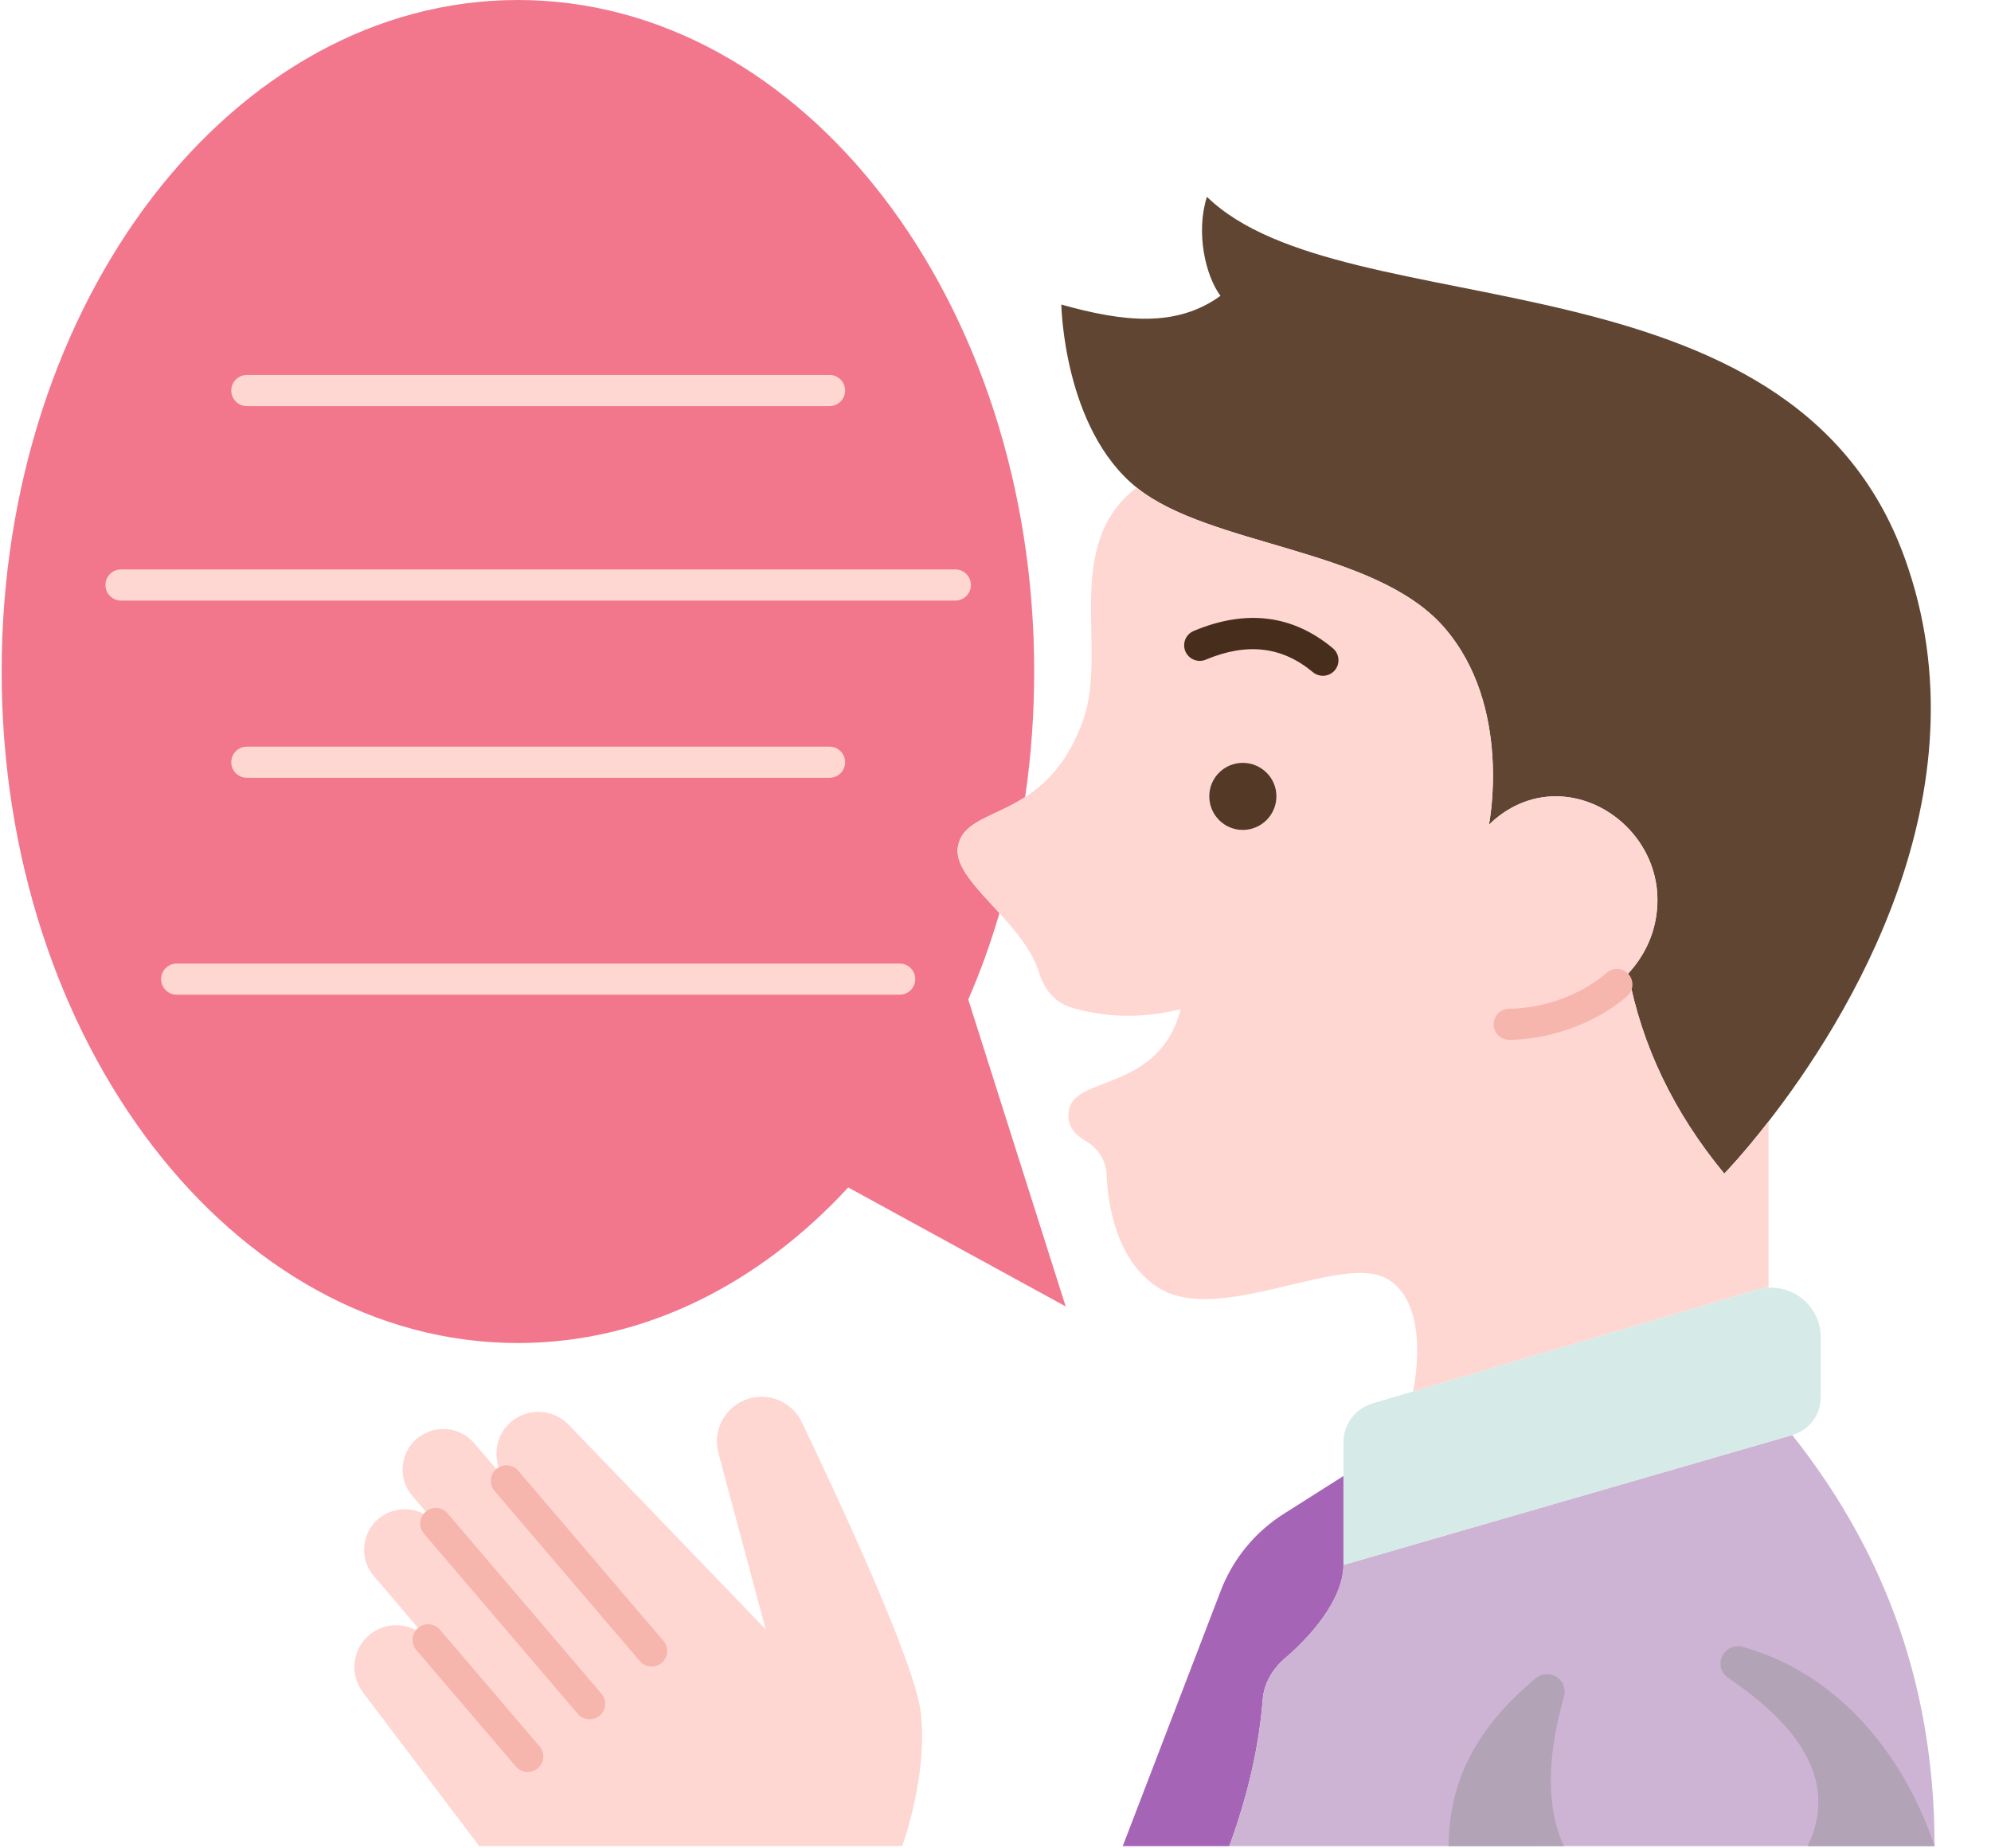 <svg xmlns="http://www.w3.org/2000/svg" xmlns:xlink="http://www.w3.org/1999/xlink" width="600" zoomAndPan="magnify" viewBox="0 0 450 417.75" height="557" preserveAspectRatio="xMidYMid meet" version="1.0"><defs><clipPath id="fe380cee31"><path d="M 0.316 0 L 241 0 L 241 304 L 0.316 304 Z M 0.316 0 " clip-rule="nonzero"/></clipPath><clipPath id="04176cde6b"><path d="M 80 315 L 209 315 L 209 417.5 L 80 417.5 Z M 80 315 " clip-rule="nonzero"/></clipPath><clipPath id="1015c10e04"><path d="M 253 333 L 304 333 L 304 417.5 L 253 417.5 Z M 253 333 " clip-rule="nonzero"/></clipPath><clipPath id="ca4c23e24b"><path d="M 277 324 L 438 324 L 438 417.5 L 277 417.5 Z M 277 324 " clip-rule="nonzero"/></clipPath><clipPath id="cdaa504700"><path d="M 327 378 L 354 378 L 354 417.5 L 327 417.5 Z M 327 378 " clip-rule="nonzero"/></clipPath><clipPath id="bdd3c758fc"><path d="M 388 372 L 438 372 L 438 417.5 L 388 417.5 Z M 388 372 " clip-rule="nonzero"/></clipPath></defs><g clip-path="url(#fe380cee31)"><path fill="#f2778d" d="M 117.059 0 C 52.621 0 0.371 67.941 0.371 151.793 C 0.371 235.645 52.621 303.621 117.059 303.621 C 145.457 303.621 171.457 290.383 191.715 268.453 L 240.863 295.348 L 218.844 225.965 C 221.559 219.734 223.918 213.188 225.891 206.426 C 220.852 200.898 215.848 196.043 216.484 191.57 C 217.398 185.516 224.41 184.883 231.703 180.199 C 233.043 171.012 233.746 161.508 233.746 151.793 C 233.746 67.941 181.5 0 117.059 0 Z M 117.059 0 " fill-opacity="1" fill-rule="nonzero"/></g><g clip-path="url(#04176cde6b)"><path fill="#ffd7d2" d="M 96.766 370.715 C 94.898 368.535 92.258 367.406 89.578 367.406 C 87.395 367.406 85.211 368.145 83.414 369.66 C 79.609 372.898 78.973 378.566 82.004 382.578 L 108.32 417.359 L 203.906 417.359 C 203.906 417.359 209.789 401.625 208.098 387.051 C 206.758 375.75 189.074 337.871 181.215 321.504 C 179.523 317.914 175.895 315.766 172.09 315.766 C 171.176 315.766 170.258 315.906 169.344 316.152 C 164.059 317.668 160.957 323.156 162.367 328.473 L 173.043 368.324 L 128.508 322.066 C 125.023 318.477 119.312 318.195 115.508 321.434 C 113.324 323.297 112.199 325.938 112.199 328.613 C 112.199 330.797 112.938 332.98 114.453 334.773 L 107.195 326.289 C 103.918 322.418 98.105 321.961 94.23 325.234 C 92.078 327.066 90.988 329.637 90.988 332.238 C 90.988 334.352 91.727 336.465 93.207 338.188 L 98.492 344.422 C 95.18 340.547 89.402 340.09 85.527 343.363 C 83.379 345.195 82.285 347.766 82.285 350.367 C 82.285 352.48 83.027 354.594 84.504 356.316 Z M 96.766 370.715 " fill-opacity="1" fill-rule="nonzero"/></g><path fill="#604533" d="M 239.879 68.855 C 239.879 68.855 240.336 96.875 256.895 110.219 C 273.453 123.559 310.621 123.879 326.301 141.727 C 341.98 159.609 336.52 186.469 336.52 186.469 C 340.57 182.453 345.855 180.023 351.633 180.023 C 364.281 180.023 375.906 191.641 374.496 205.793 C 373.934 211.566 371.469 216.32 367.98 220.121 L 368.016 220.156 C 371.082 236.348 378.23 251.414 389.719 265.32 C 389.719 265.32 393.875 261.062 399.723 253.527 C 417.234 231.031 449.754 179.391 430.48 126.094 C 404.797 54.949 303.859 74.699 272.785 44.496 C 270.211 52.559 272.465 62.344 275.848 66.883 C 265.844 74.102 253.969 72.797 239.879 68.855 Z M 239.879 68.855 " fill-opacity="1" fill-rule="nonzero"/><path fill="#ffd7d2" d="M 225.891 206.426 C 229.59 210.512 233.359 214.98 234.875 219.98 C 235.965 223.535 238.398 226.633 241.992 227.723 C 249.812 230.117 258.129 230.293 266.863 228.148 C 262.074 246.559 243.473 243.215 241.676 250.57 C 240.793 254.23 242.906 256.484 245.23 257.855 C 248.016 259.441 249.953 262.188 250.094 265.426 C 250.41 272.746 252.453 285.141 261.758 291.09 C 275.461 299.855 303.258 283.133 313.512 289.117 C 323.766 295.066 319.359 314.57 319.359 314.57 L 397.082 291.582 C 397.961 291.336 398.879 291.16 399.723 291.125 L 399.723 253.527 C 393.875 261.062 389.719 265.32 389.719 265.32 C 378.23 251.414 371.082 236.348 368.016 220.156 L 367.98 220.121 C 371.469 216.32 373.934 211.566 374.496 205.793 C 375.906 191.641 364.281 180.023 351.633 180.023 C 345.855 180.023 340.57 182.453 336.52 186.469 C 336.52 186.469 341.98 159.609 326.301 141.727 C 310.621 123.879 273.453 123.559 256.895 110.219 C 239.879 123.348 250.48 146.723 244.844 162.672 C 241.496 172.176 236.531 177.066 231.703 180.199 C 224.41 184.883 217.398 185.516 216.484 191.57 C 215.848 196.043 220.852 200.898 225.891 206.426 Z M 273.312 180.023 C 273.312 175.836 276.695 172.457 280.887 172.457 C 285.078 172.457 288.496 175.836 288.496 180.023 C 288.496 184.215 285.078 187.629 280.887 187.629 C 276.695 187.629 273.312 184.215 273.312 180.023 Z M 273.312 180.023 " fill-opacity="1" fill-rule="nonzero"/><g clip-path="url(#1015c10e04)"><path fill="#a564b5" d="M 275.883 359.699 L 253.758 417.359 L 277.855 417.359 L 277.855 417.324 C 281.98 406.059 284.551 395.004 285.398 384.199 C 285.68 380.574 287.617 377.301 290.363 374.941 C 297.902 368.5 303.648 360.508 303.648 353.785 L 303.648 333.684 L 290.258 342.168 C 283.707 346.285 278.633 352.445 275.883 359.699 Z M 275.883 359.699 " fill-opacity="1" fill-rule="nonzero"/></g><g clip-path="url(#ca4c23e24b)"><path fill="#ceb4d4" d="M 327.43 417.359 L 437.246 417.359 C 437.246 378.18 424 348.328 405.078 324.426 L 303.648 353.785 C 303.648 360.508 297.902 368.5 290.363 374.941 C 287.617 377.301 285.68 380.574 285.398 384.199 C 284.551 395.004 281.98 406.059 277.855 417.324 L 277.855 417.359 Z M 327.43 417.359 " fill-opacity="1" fill-rule="nonzero"/></g><path fill="#d6eae8" d="M 303.648 333.684 L 303.648 353.785 L 405.078 324.426 C 408.918 323.332 411.527 319.848 411.527 315.871 L 411.527 302.352 C 411.527 295.734 405.926 290.773 399.723 291.125 C 398.879 291.16 397.961 291.336 397.082 291.582 L 319.359 314.57 L 310.199 317.277 C 306.324 318.441 303.648 321.996 303.648 326.043 Z M 303.648 333.684 " fill-opacity="1" fill-rule="nonzero"/><path fill="#543927" d="M 280.887 172.457 C 276.695 172.457 273.312 175.836 273.312 180.023 C 273.312 184.215 276.695 187.629 280.887 187.629 C 285.078 187.629 288.496 184.215 288.496 180.023 C 288.496 175.836 285.078 172.457 280.887 172.457 Z M 280.887 172.457 " fill-opacity="1" fill-rule="nonzero"/><path fill="#f7b6ad" d="M 341.098 228.039 C 347.73 228.039 356.734 225.5 363.191 219.883 C 364.516 218.727 366.5 218.777 367.805 219.957 C 369.379 221.391 369.332 223.883 367.715 225.27 C 359.852 232.023 349.051 235.082 341.098 235.082 C 339.152 235.082 337.574 233.508 337.574 231.562 C 337.574 229.613 339.152 228.039 341.098 228.039 Z M 341.098 228.039 " fill-opacity="1" fill-rule="nonzero"/><path fill="#ffd7d2" d="M 55.793 91.809 L 187.488 91.809 C 189.434 91.809 191.012 90.234 191.012 88.289 C 191.012 86.34 189.434 84.766 187.488 84.766 L 55.793 84.766 C 53.848 84.766 52.27 86.34 52.27 88.289 C 52.27 90.234 53.848 91.809 55.793 91.809 Z M 55.793 91.809 " fill-opacity="1" fill-rule="nonzero"/><path fill="#ffd7d2" d="M 55.793 175.836 L 187.488 175.836 C 189.434 175.836 191.012 174.262 191.012 172.316 C 191.012 170.367 189.434 168.797 187.488 168.797 L 55.793 168.797 C 53.848 168.797 52.27 170.367 52.27 172.316 C 52.27 174.262 53.848 175.836 55.793 175.836 Z M 55.793 175.836 " fill-opacity="1" fill-rule="nonzero"/><path fill="#ffd7d2" d="M 39.938 224.871 L 203.344 224.871 C 205.285 224.871 206.863 223.301 206.863 221.352 C 206.863 219.406 205.285 217.832 203.344 217.832 L 39.938 217.832 C 37.992 217.832 36.414 219.406 36.414 221.352 C 36.414 223.301 37.992 224.871 39.938 224.871 Z M 39.938 224.871 " fill-opacity="1" fill-rule="nonzero"/><path fill="#ffd7d2" d="M 27.359 135.777 L 215.918 135.777 C 217.863 135.777 219.441 134.203 219.441 132.254 C 219.441 130.309 217.863 128.734 215.918 128.734 L 27.359 128.734 C 25.414 128.734 23.836 130.309 23.836 132.254 C 23.836 134.203 25.414 135.777 27.359 135.777 Z M 27.359 135.777 " fill-opacity="1" fill-rule="nonzero"/><path fill="#472d1c" d="M 298.992 152.777 C 300 152.777 300.996 152.348 301.699 151.52 C 302.945 150.027 302.75 147.809 301.258 146.562 C 292.215 138.996 281.625 137.668 269.801 142.637 C 268.008 143.391 267.16 145.453 267.914 147.246 C 268.664 149.035 270.734 149.887 272.527 149.129 C 281.852 145.219 289.773 146.145 296.734 151.961 C 297.395 152.508 298.195 152.777 298.992 152.777 Z M 298.992 152.777 " fill-opacity="1" fill-rule="nonzero"/><path fill="#f7b6ad" d="M 147.293 376.77 C 148.098 376.77 148.914 376.496 149.574 375.93 C 151.055 374.668 151.23 372.449 149.969 370.969 L 117.133 332.488 C 115.871 331.004 113.652 330.824 112.164 332.094 C 110.688 333.355 110.512 335.578 111.77 337.055 L 144.605 375.535 C 145.305 376.352 146.293 376.77 147.293 376.77 Z M 147.293 376.77 " fill-opacity="1" fill-rule="nonzero"/><path fill="#f7b6ad" d="M 133.27 388.703 C 134.078 388.703 134.891 388.43 135.551 387.863 C 137.031 386.602 137.211 384.383 135.949 382.902 L 101.176 342.141 C 99.914 340.652 97.691 340.477 96.211 341.746 C 94.73 343.004 94.551 345.227 95.812 346.703 L 130.586 387.469 C 131.281 388.285 132.273 388.703 133.27 388.703 Z M 133.27 388.703 " fill-opacity="1" fill-rule="nonzero"/><path fill="#f7b6ad" d="M 119.277 400.602 C 120.086 400.602 120.898 400.328 121.562 399.762 C 123.043 398.5 123.219 396.281 121.957 394.797 L 99.445 368.43 C 98.188 366.953 95.957 366.77 94.477 368.039 C 92.996 369.301 92.82 371.523 94.082 373.004 L 116.594 399.371 C 117.297 400.184 118.285 400.602 119.277 400.602 Z M 119.277 400.602 " fill-opacity="1" fill-rule="nonzero"/><g clip-path="url(#cdaa504700)"><path fill="#b3a3b7" d="M 327.422 417.375 C 327.422 400.598 335.77 388.887 347.047 379.441 C 348.652 378.098 351.008 378.16 352.488 379.641 C 353.512 380.664 353.875 382.172 353.484 383.57 C 349.703 396.988 349.344 408.453 353.465 417.363 Z M 327.422 417.375 " fill-opacity="1" fill-rule="nonzero"/></g><g clip-path="url(#bdd3c758fc)"><path fill="#b3a3b7" d="M 437.258 417.375 C 429.867 395.383 414.355 377.898 393.773 372.289 C 392.43 371.922 390.984 372.348 389.996 373.332 C 388.27 375.055 388.535 377.941 390.555 379.301 C 408.156 391.184 415.137 403.805 408.535 417.375 Z M 437.258 417.375 " fill-opacity="1" fill-rule="nonzero"/></g></svg>